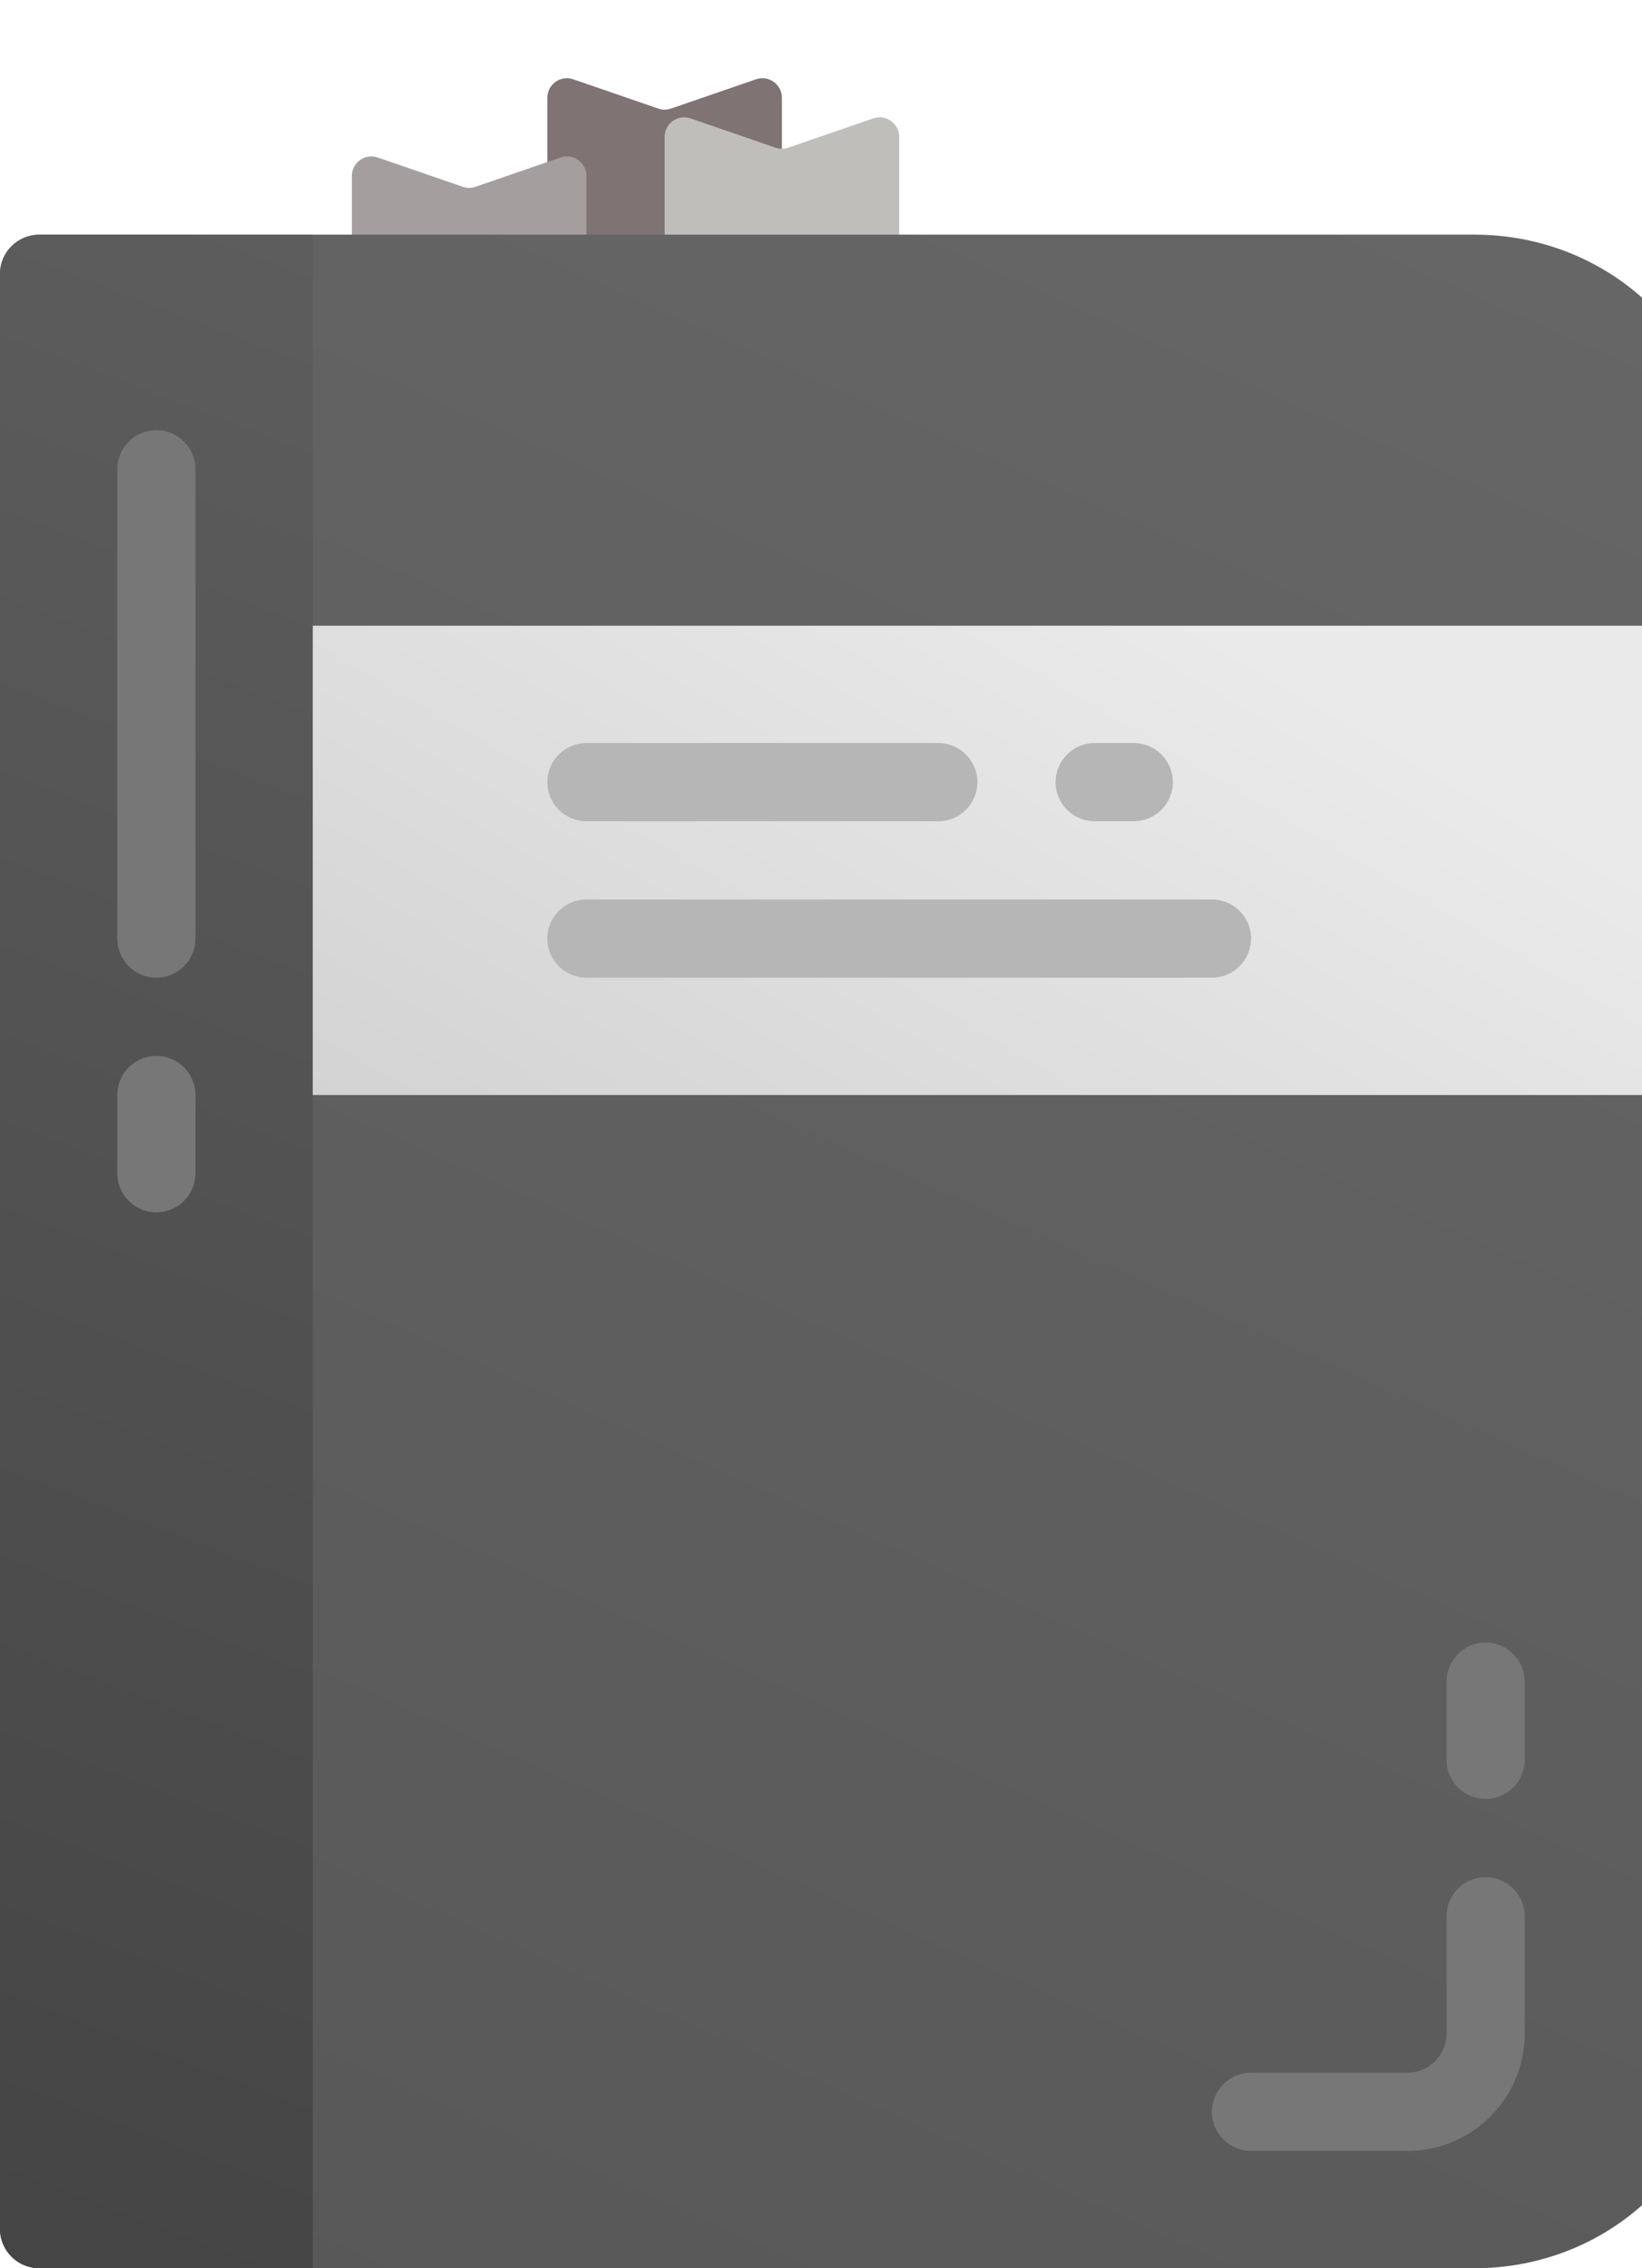<svg width="42" height="58" viewBox="0 0 42 58" fill="none" xmlns="http://www.w3.org/2000/svg">
<g clip-path="url(#clip0_73_2)">
<path fill-rule="evenodd" clip-rule="evenodd" d="M19.342 2.026L17.158 2.778C17.055 2.813 16.944 2.813 16.842 2.778L14.658 2.026C14.503 1.974 14.332 2.001 14.201 2.099C14.07 2.197 13.995 2.352 14 2.516L14 9.999L20 9.999V2.516C20.005 2.352 19.93 2.197 19.799 2.099C19.668 2.001 19.497 1.974 19.342 2.026Z" fill="#807373"/>
<path fill-rule="evenodd" clip-rule="evenodd" d="M14.342 4.026L12.158 4.778C12.055 4.813 11.944 4.813 11.842 4.778L9.658 4.026C9.503 3.974 9.332 4.001 9.201 4.099C9.07 4.197 8.995 4.352 9 4.516L9 11.999L15 11.999L15 4.516C15.005 4.352 14.93 4.197 14.799 4.099C14.668 4.001 14.497 3.974 14.342 4.026Z" fill="#A59E9E"/>
<path fill-rule="evenodd" clip-rule="evenodd" d="M22.342 3.026L20.158 3.778C20.055 3.813 19.944 3.813 19.842 3.778L17.658 3.026C17.503 2.974 17.332 3.001 17.201 3.099C17.07 3.197 16.995 3.352 17 3.516L17 10.999L23 10.999V3.516C23.005 3.352 22.93 3.197 22.799 3.099C22.668 3.001 22.497 2.974 22.342 3.026Z" fill="#BFBEBB"/>
<path fill-rule="evenodd" clip-rule="evenodd" d="M1.048 58L37.714 58C41.186 58 44 55.314 44 52L44 12C44 8.686 41.186 6 37.714 6L1.048 6C0.469 6 0 6.448 0 7L0 57C0 57.552 0.469 58 1.048 58Z" fill="url(#paint0_linear_73_2)"/>
<path fill-rule="evenodd" clip-rule="evenodd" d="M8 58L8 6H1C0.448 6 0 6.448 0 7L0 57C0 57.552 0.448 58 1 58H8Z" fill="url(#paint1_linear_73_2)"/>
<path fill-rule="evenodd" clip-rule="evenodd" d="M38 42C37.448 42 37 42.448 37 43V45C37 45.552 37.448 46 38 46C38.552 46 39 45.552 39 45V43C39 42.448 38.552 42 38 42Z" fill="#777777"/>
<path fill-rule="evenodd" clip-rule="evenodd" d="M38 48C37.448 48 37 48.448 37 49V52C37 52.552 36.552 53 36 53H32C31.448 53 31 53.448 31 54C31 54.552 31.448 55 32 55H36C37.657 55 39 53.657 39 52V49C39 48.448 38.552 48 38 48Z" fill="#777777"/>
<path fill-rule="evenodd" clip-rule="evenodd" d="M4 11C3.448 11 3 11.448 3 12L3 24C3 24.552 3.448 25 4 25C4.552 25 5 24.552 5 24L5 12C5 11.448 4.552 11 4 11Z" fill="#777777"/>
<path fill-rule="evenodd" clip-rule="evenodd" d="M4 27C3.448 27 3 27.448 3 28L3 30C3 30.552 3.448 31 4 31C4.552 31 5 30.552 5 30L5 28C5 27.448 4.552 27 4 27Z" fill="#777777"/>
<path d="M42 28L8 28L8 16L42 16V28Z" fill="url(#paint2_linear_73_2)"/>
<path fill-rule="evenodd" clip-rule="evenodd" d="M31 23L15 23C14.448 23 14 23.448 14 24C14 24.552 14.448 25 15 25L31 25C31.552 25 32 24.552 32 24C32 23.448 31.552 23 31 23Z" fill="#B6B6B6"/>
<path fill-rule="evenodd" clip-rule="evenodd" d="M24 19L15 19C14.448 19 14 19.448 14 20C14 20.552 14.448 21 15 21L24 21C24.552 21 25 20.552 25 20C25 19.448 24.552 19 24 19Z" fill="#B6B6B6"/>
<path fill-rule="evenodd" clip-rule="evenodd" d="M29 19H28C27.448 19 27 19.448 27 20C27 20.552 27.448 21 28 21H29C29.552 21 30 20.552 30 20C30 19.448 29.552 19 29 19Z" fill="#B6B6B6"/>
</g>
<defs>
<linearGradient id="paint0_linear_73_2" x1="32.5" y1="-2" x2="2" y2="66.5" gradientUnits="userSpaceOnUse">
<stop stop-color="#676767"/>
<stop offset="1" stop-color="#565656"/>
</linearGradient>
<linearGradient id="paint1_linear_73_2" x1="-11" y1="59" x2="10.5" y2="2.5" gradientUnits="userSpaceOnUse">
<stop stop-color="#424242"/>
<stop offset="1" stop-color="#5F5F5F"/>
</linearGradient>
<linearGradient id="paint2_linear_73_2" x1="14.5" y1="38.5" x2="28.5" y2="14.5" gradientUnits="userSpaceOnUse">
<stop stop-color="#CDCDCD"/>
<stop offset="1" stop-color="#EAEAEA"/>
</linearGradient>
<clipPath id="clip0_73_2">
<rect width="42" height="58" fill="white" transform="matrix(1 0 0 -1 0 58)"/>
</clipPath>
</defs>
</svg>
